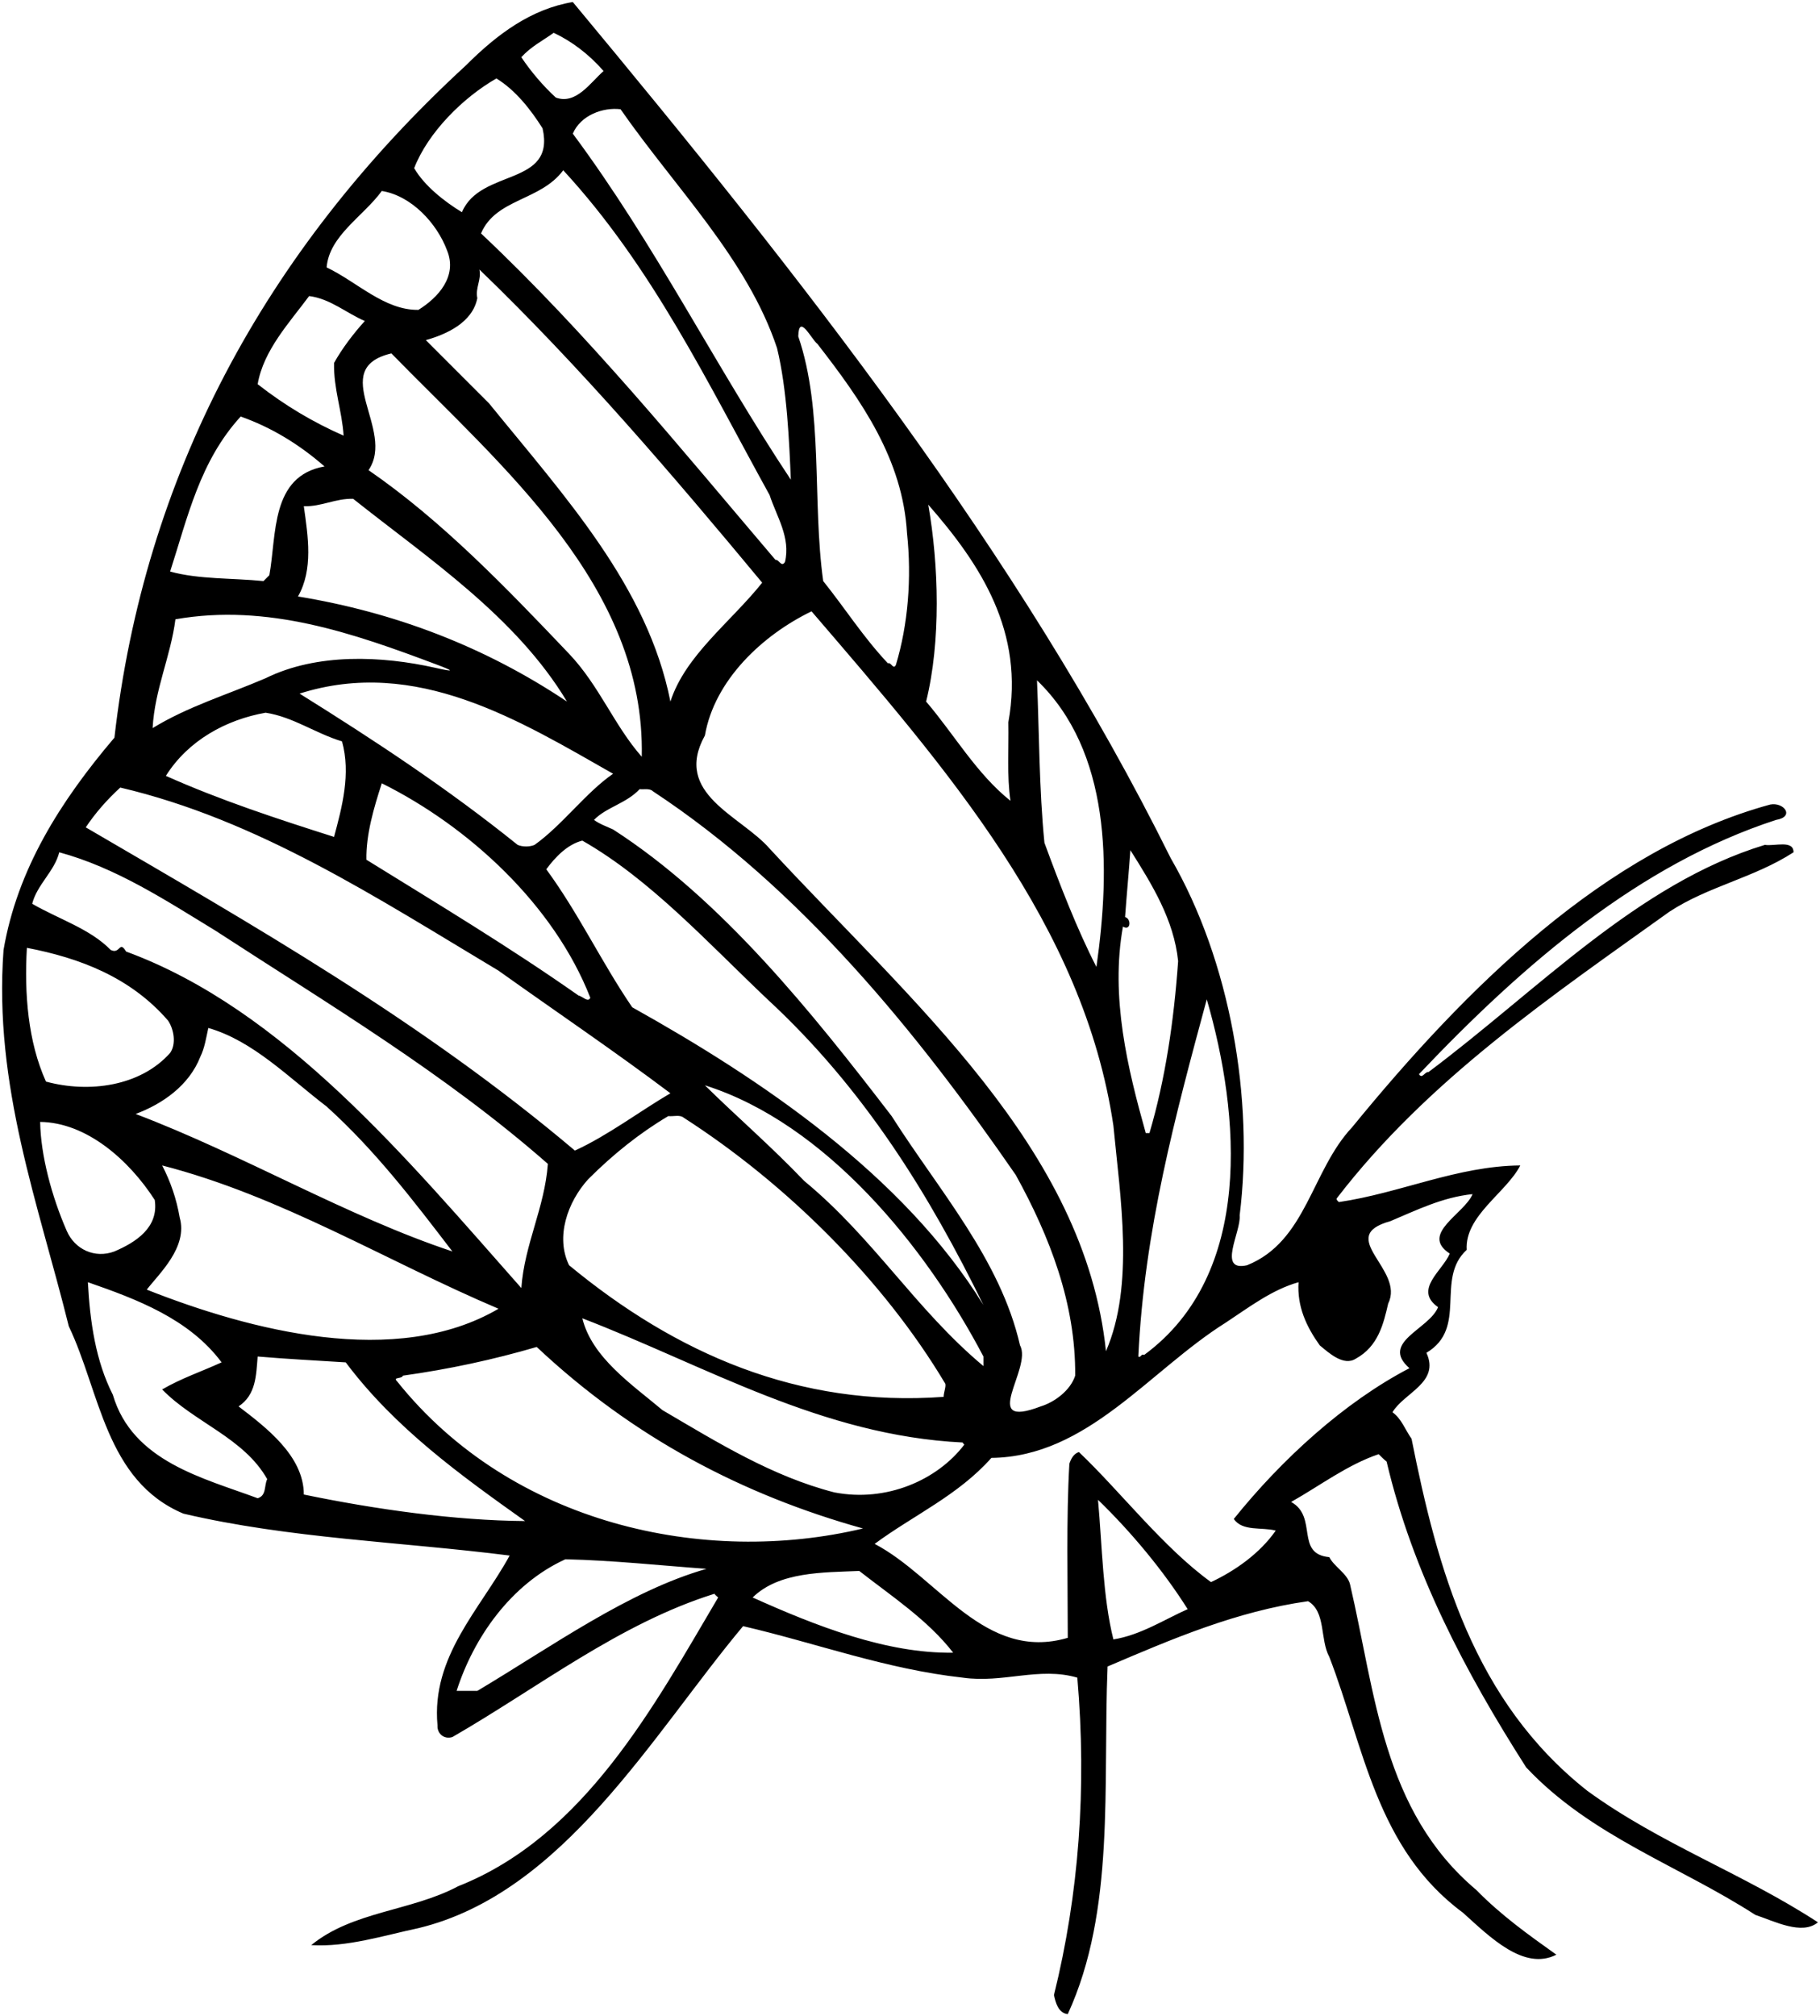 <?xml version="1.0" encoding="UTF-8"?>
<svg xmlns="http://www.w3.org/2000/svg" xmlns:xlink="http://www.w3.org/1999/xlink" width="494pt" height="547pt" viewBox="0 0 494 547" version="1.1">
<g id="surface1">
<path style=" stroke:none;fill-rule:nonzero;fill:rgb(0%,0%,0%);fill-opacity:1;" d="M 430.801 485.828 C 399.984 461.492 390.191 425.777 383.137 390.355 C 381.406 387.906 380.398 384.883 377.953 383.156 C 381.117 377.828 390.91 375.09 387.168 367.027 C 398.543 360.258 389.473 347.012 398.109 339.094 C 397.535 329.875 408.766 323.684 412.656 316.195 C 395.52 316.34 380.109 323.684 363.406 326.133 C 363.121 325.844 362.688 325.555 362.832 325.125 C 387.598 292.867 421.582 269.973 453.117 247.363 C 463.633 240.453 476.16 238.148 486.816 231.234 C 486.816 227.781 481.633 229.652 479.039 229.219 C 444.48 239.73 417.406 268.676 387.742 290.852 C 386.734 290.707 386.016 292.867 385.152 291.43 C 413.949 261.043 445.344 234.402 482.062 222.453 C 487.246 221.59 484.223 217.555 480.48 218.277 C 435.695 230.516 397.969 267.957 367.008 305.828 C 355.922 317.637 354.621 336.785 338.496 343.27 C 330.289 345.141 336.91 334.195 336.48 329.73 C 340.367 298.34 334.031 260.898 317.762 232.82 C 276.719 150.02 217.246 74.852 155.473 0.551 C 144.242 2.422 135.023 9.188 126.527 17.684 C 71.379 68.371 39.121 129.574 31.059 200.133 C 16.367 217.41 4.707 235.844 0.961 257.73 C -1.773 294.598 10.465 326.707 18.672 359.828 C 27.168 377.539 28.609 401.73 49.777 410.66 C 78.578 417.426 108.816 418.289 138.336 422.035 C 130.273 436.723 117.023 449.395 118.754 468.113 C 118.609 470.273 120.48 472.004 122.785 471.281 C 146.258 457.746 168.145 440.469 193.922 432.402 C 194.207 432.836 194.496 432.98 194.93 433.41 C 177.648 462.645 158.641 498.211 124.367 511.746 C 111.695 518.516 95.715 518.516 84.48 527.73 C 94.273 528.305 104.066 525.141 113.57 523.121 C 153.023 513.617 177.215 470.418 201.695 441.188 C 221.566 445.797 240.434 452.852 261.312 455.156 C 272.258 456.738 282.047 452.133 292.414 455.156 C 295.008 485.105 292.848 513.906 286.078 541.266 C 286.512 543.281 287.23 546.164 289.824 546.449 C 302.785 518.227 299.328 484.531 300.625 452.133 C 318.191 444.645 335.617 437.156 355.055 434.418 C 359.953 437.301 358.223 444.785 360.816 449.539 C 370.176 473.73 373.488 501.523 397.102 518.945 C 404.445 525.57 413.664 534.785 422.445 530.324 C 414.961 524.996 407.473 519.668 400.703 512.754 C 375.215 491.297 373.344 459.332 366.43 429.812 C 365.711 426.93 362.109 425.059 360.816 422.469 C 351.453 421.602 357.789 411.523 350.449 407.492 C 358.367 403.027 365.711 397.41 374.207 394.531 C 374.926 395.25 375.648 395.973 376.367 396.547 C 383.422 426.5 397.68 453.57 414.238 479.492 C 431.809 498.211 455.711 506.133 476.445 519.523 C 481.633 521.25 489.117 525.141 493.438 521.539 C 473.137 508.289 450.527 500.227 430.801 485.828 Z M 310.559 367.605 C 309.695 367.172 309.695 368.469 308.977 368.035 C 310.559 333.906 319.055 302.516 327.551 271.125 C 336.621 302.371 340.367 345.715 310.559 367.605 Z M 304.801 251.395 C 306.961 252.691 307.105 249.234 305.375 248.805 C 305.809 242.758 306.383 236.852 306.816 230.66 C 312.719 240.02 318.625 249.523 319.777 260.758 C 318.625 277.027 316.32 292.723 312 307.41 C 311.711 307.41 311.422 307.41 310.992 307.41 C 306.098 289.988 301.344 270.547 304.801 251.395 Z M 300.191 366.594 C 294.434 311.301 247.344 271.844 208.895 230.227 C 201.121 221.301 182.543 215.395 191.328 199.555 C 193.922 184.578 206.879 172.34 220.273 165.859 C 256.992 208.629 294.145 250.965 302.207 305.395 C 304.078 324.98 307.969 348.598 300.191 366.594 Z M 276.863 365.012 C 271.535 341.684 254.832 322.965 242.016 302.805 C 220.559 274.867 195.938 244.051 166.414 225.043 C 164.547 224.18 162.816 223.605 161.23 222.453 C 164.547 218.996 170.016 217.988 173.617 214.102 C 174.77 214.242 176.352 213.812 177.215 214.676 C 217.246 241.027 249.07 280.195 275.711 318.785 C 284.93 335.492 291.984 353.637 291.84 373.219 C 290.543 377.254 286.223 380.422 282.48 381.57 C 265.488 388.051 280.32 371.203 276.863 365.012 Z M 261.312 391.363 C 261.312 391.508 261.602 391.797 261.742 391.938 C 254.398 401.586 240.574 407.637 226.465 404.898 C 209.617 400.578 194.785 391.363 179.809 382.578 C 171.602 375.668 160.656 368.324 158.062 357.668 C 191.762 370.629 223.008 389.492 261.312 391.363 Z M 154.465 343.27 C 150.719 335.637 154.031 326.133 159.648 319.941 C 166.414 313.172 173.617 307.41 181.391 302.805 C 182.832 302.949 184.562 302.371 185.566 303.234 C 213.359 321.094 239.711 347.156 256.559 375.379 C 256.848 376.098 256.129 377.828 256.129 378.98 C 216.672 381.859 183.406 367.172 154.465 343.27 Z M 218.258 320.371 C 209.473 311.156 200.258 303.234 191.328 294.453 C 224.16 304.82 251.375 338.371 266.93 368.035 C 266.93 369.043 266.93 369.766 266.93 370.629 C 248.496 355.219 237.266 336.066 218.258 320.371 Z M 171.602 273.285 C 163.246 261.043 157.059 247.797 148.273 235.844 C 150.719 232.531 154.031 229.074 158.062 228.066 C 176.496 238.578 192.047 255.715 208.32 271.125 C 234.672 295.461 252.383 324.402 266.93 354.066 C 245.184 318.785 206.449 292.723 171.602 273.285 Z M 81.312 188.18 C 112.992 178.102 141.074 195.523 166.414 209.926 C 159.07 214.965 152.594 223.891 145.105 229.219 C 143.809 229.797 141.793 229.797 140.496 229.219 C 121.344 213.812 101.617 200.852 81.312 188.18 Z M 90.672 227.059 C 75.266 222.164 59.855 217.125 45.023 210.5 C 51.074 200.852 61.441 195.234 72.098 193.363 C 79.586 194.516 85.633 198.98 92.832 201.141 C 95.281 209.926 92.832 218.996 90.672 227.059 Z M 82.465 137.348 C 87.219 137.492 91.105 135.188 95.855 135.332 C 116.16 151.461 140.062 167.301 153.891 190.34 C 131.715 175.508 107.234 166.148 80.883 161.828 C 85.055 154.484 83.617 145.559 82.465 137.348 Z M 130.129 73.125 C 157.777 99.766 182.832 129.141 206.879 158.086 C 198.383 168.742 186 177.812 181.969 190.34 C 175.777 159.094 153.312 134.758 132.723 109.414 C 126.961 103.652 121.344 98.035 115.586 92.277 C 121.199 90.691 128.258 87.523 129.555 80.902 C 128.977 78.02 130.703 76.004 130.129 73.125 Z M 130.562 63.332 C 134.594 53.828 146.688 54.551 152.879 46.195 C 177.07 72.406 192.191 104.086 208.895 134.324 C 210.77 140.086 214.656 145.844 213.07 152.469 C 212.062 154.055 211.488 151.746 210.48 151.895 C 184.848 121.797 159.504 90.551 130.562 63.332 Z M 174.191 205.316 C 166.703 196.82 162.672 186.02 154.465 177.379 C 137.328 159.379 119.906 141.238 100.031 127.559 C 107.52 116.613 88.656 100.055 106.227 95.879 C 136.32 126.691 175.199 159.094 174.191 205.316 Z M 103.633 212.516 C 127.395 224.324 150.434 245.637 160.223 270.691 C 159.648 272.133 158.062 270.262 157.059 270.117 C 138.191 256.867 118.754 245.203 99.457 233.254 C 99.312 226.484 101.473 219.141 103.633 212.516 Z M 297.602 262.34 C 292.414 252.262 287.664 240.02 283.488 228.645 C 282.047 214.242 282.047 197.973 281.473 184.578 C 301.488 203.875 301.488 235.125 297.602 262.34 Z M 251.953 136.918 C 266.207 153.188 278.16 171.477 273.695 195.957 C 273.84 203.156 273.266 210.5 274.273 217.27 C 265.055 209.926 259.008 199.27 251.375 190.34 C 255.406 174.066 254.832 153.332 251.953 136.918 Z M 221.855 93.285 C 233.953 108.836 245.039 124.676 246.191 144.691 C 247.488 156.789 246.48 169.461 243.168 180.402 C 242.449 181.844 241.871 179.539 241.008 179.973 C 234.238 172.773 229.344 164.996 223.441 157.652 C 220.414 135.91 223.586 111.43 216.672 91.27 C 216.816 84.789 220.273 92.133 221.855 93.285 Z M 168.434 29.637 C 183.266 50.949 202.848 70.246 210.91 94.438 C 213.648 105.668 214.223 120.07 214.656 130.148 C 194.062 99.188 177.938 66.5 155.473 36.262 C 157.633 31.223 163.68 29.062 168.434 29.637 Z M 150.289 8.902 C 155.184 11.203 159.793 14.66 163.824 19.27 C 160.223 22.438 156.336 28.484 150.863 26.469 C 147.41 23.301 144.098 19.414 141.504 15.523 C 144.098 12.645 147.266 11.062 150.289 8.902 Z M 134.738 21.285 C 139.922 24.453 144.098 29.781 147.266 34.82 C 150.863 50.66 130.414 45.621 125.379 57.574 C 120.625 54.691 115.152 50.371 112.418 45.621 C 116.16 35.973 125.664 26.469 134.738 21.285 Z M 103.633 51.812 C 111.695 53.109 118.609 60.598 121.344 67.941 C 124.227 74.996 118.898 80.758 113.57 84.07 C 104.352 84.215 96.863 76.438 88.656 72.551 C 89.379 63.91 98.594 58.727 103.633 51.812 Z M 83.906 80.324 C 89.664 81.047 93.984 84.934 99.023 87.094 C 96 90.406 92.832 94.582 90.672 98.469 C 90.527 105.523 92.832 111.43 93.266 118.195 C 85.055 114.598 77.281 109.988 69.938 104.23 C 71.52 95.012 78.578 87.523 83.906 80.324 Z M 65.328 113.012 C 73.535 115.895 81.168 120.5 88.082 126.551 C 73.395 129.141 75.121 145.125 73.105 156.07 C 72.527 156.645 72.098 157.078 71.52 157.652 C 63.023 156.789 53.953 157.223 46.176 155.062 C 50.93 140.371 54.242 125.109 65.328 113.012 Z M 47.617 168.02 C 72.637 163.633 95.996 171.84 118.418 180.262 C 123.227 182.07 123.555 182.395 118.09 181.168 C 103.695 177.941 86.082 177.117 72.098 184.004 C 61.73 188.469 51.074 191.637 41.426 197.539 C 42 187.027 46.32 178.102 47.617 168.02 Z M 32.641 213.668 C 70.082 222.453 102.336 243.621 135.312 263.348 C 150.863 274.438 166.848 285.234 181.969 296.613 C 173.617 301.508 165.121 307.988 156.047 312.164 C 114.289 276.883 68.641 250.965 23.281 224.469 C 25.871 220.578 29.039 216.98 32.641 213.668 Z M 16.082 231.234 C 31.488 235.41 44.883 244.195 58.562 252.547 C 89.09 272.422 120.625 291.141 148.703 315.766 C 147.84 327.715 142.367 337.508 141.504 349.461 C 110.402 314.324 76.992 273.859 34.227 258.164 C 32.352 254.996 32.641 259.027 30.051 257.73 C 24.434 251.973 15.938 249.379 8.738 245.203 C 10.031 240.02 14.785 236.422 16.082 231.234 Z M 48.77 330.309 C 47.906 325.27 46.32 320.66 44.016 316.195 C 76.418 324.547 104.785 342.117 135.312 355.074 C 107.52 371.348 67.922 360.98 39.84 349.891 C 43.152 345.57 51.074 338.371 48.77 330.309 Z M 36.816 302.227 C 44.16 299.492 51.359 294.453 54.387 286.676 C 55.535 284.371 55.969 281.492 56.543 278.898 C 68.641 282.355 78.289 292.293 88.656 300.211 C 101.906 312.164 112.418 325.988 122.785 339.523 C 94.129 330.02 66.047 313.316 36.816 302.227 Z M 7.297 257.156 C 21.555 259.891 35.379 265.074 45.602 276.883 C 47.184 279.188 47.906 283.219 46.176 285.668 C 38.113 294.738 24.145 296.613 12.48 293.445 C 7.586 282.645 6.578 269.539 7.297 257.156 Z M 18.098 333.906 C 14.066 324.691 11.039 313.461 10.898 304.387 C 23.426 304.531 34.945 314.613 42 325.555 C 43.152 333.043 36.816 337.074 31.059 339.523 C 25.73 341.539 20.258 338.949 18.098 333.906 Z M 69.938 406.484 C 55.25 401.012 35.953 396.547 30.625 378.402 C 26.016 369.332 24.434 358.82 23.855 347.875 C 37.105 352.484 51.359 357.812 60.145 369.621 C 54.816 372.066 49.203 373.938 44.016 376.965 C 52.656 385.891 66.191 390.066 72.527 401.301 C 71.664 403.027 72.387 405.762 69.938 406.484 Z M 82.465 405.477 C 82.465 394.965 72.098 387.188 64.754 381.57 C 69.504 378.402 69.504 373.219 69.938 368.035 C 78.578 368.754 84.625 369.043 93.84 369.621 C 107.234 387.477 125.09 400.289 142.512 412.676 C 123.504 412.531 101.906 409.508 82.465 405.477 Z M 129.555 458.754 C 127.68 458.754 125.809 458.754 123.938 458.754 C 128.547 444.355 138.625 429.812 153.457 423.043 C 166.414 423.332 179.664 424.77 191.762 425.637 C 170.594 431.684 149.855 446.66 129.555 458.754 Z M 107.809 374.805 C 106.512 373.508 108.961 374.227 109.395 373.219 C 121.777 371.492 133.871 368.898 145.68 365.441 C 171.887 390.066 201.695 405.617 234.238 414.691 C 191.328 424.914 138.914 413.684 107.809 374.805 Z M 204.289 433.41 C 211.488 426.355 223.441 426.645 233.23 426.211 C 241.871 432.98 251.809 439.461 258.719 448.387 C 240.574 448.676 221.281 441.043 204.289 433.41 Z M 302.207 444.785 C 299.328 433.266 299.184 419.73 298.031 406.914 C 306.961 415.555 315.742 426.066 322.367 436.578 C 316.176 439.316 309.551 443.637 302.207 444.785 Z M 334.895 412.098 C 337.199 415.555 342.527 414.258 346.27 415.266 C 341.953 421.461 335.184 426.211 328.703 429.234 C 315.742 419.875 304.078 404.609 292.848 393.953 C 291.406 394.387 290.688 395.828 290.258 397.121 C 289.391 411.953 289.824 429.234 289.824 444.355 C 267.359 450.98 254.688 427.938 237.406 418.867 C 247.922 411.09 260.016 405.762 269.09 395.539 C 295.152 395.25 311.855 371.922 332.734 358.82 C 339.07 354.645 345.266 349.891 352.465 347.875 C 352.031 354.5 354.621 359.973 358.223 365.012 C 360.672 367.027 364.703 370.77 368.016 368.609 C 374.062 365.301 375.504 359.254 376.801 353.637 C 381.406 344.422 362.254 335.492 377.375 331.316 C 384.574 328.293 391.488 324.836 399.695 323.973 C 397.535 329.301 385.297 334.773 393.504 340.102 C 391.633 344.707 383.566 349.891 390.336 354.645 C 387.887 360.691 374.496 364.148 382.559 371.203 C 364.848 380.422 347.855 395.973 334.895 412.098 "/>
</g>
</svg>
